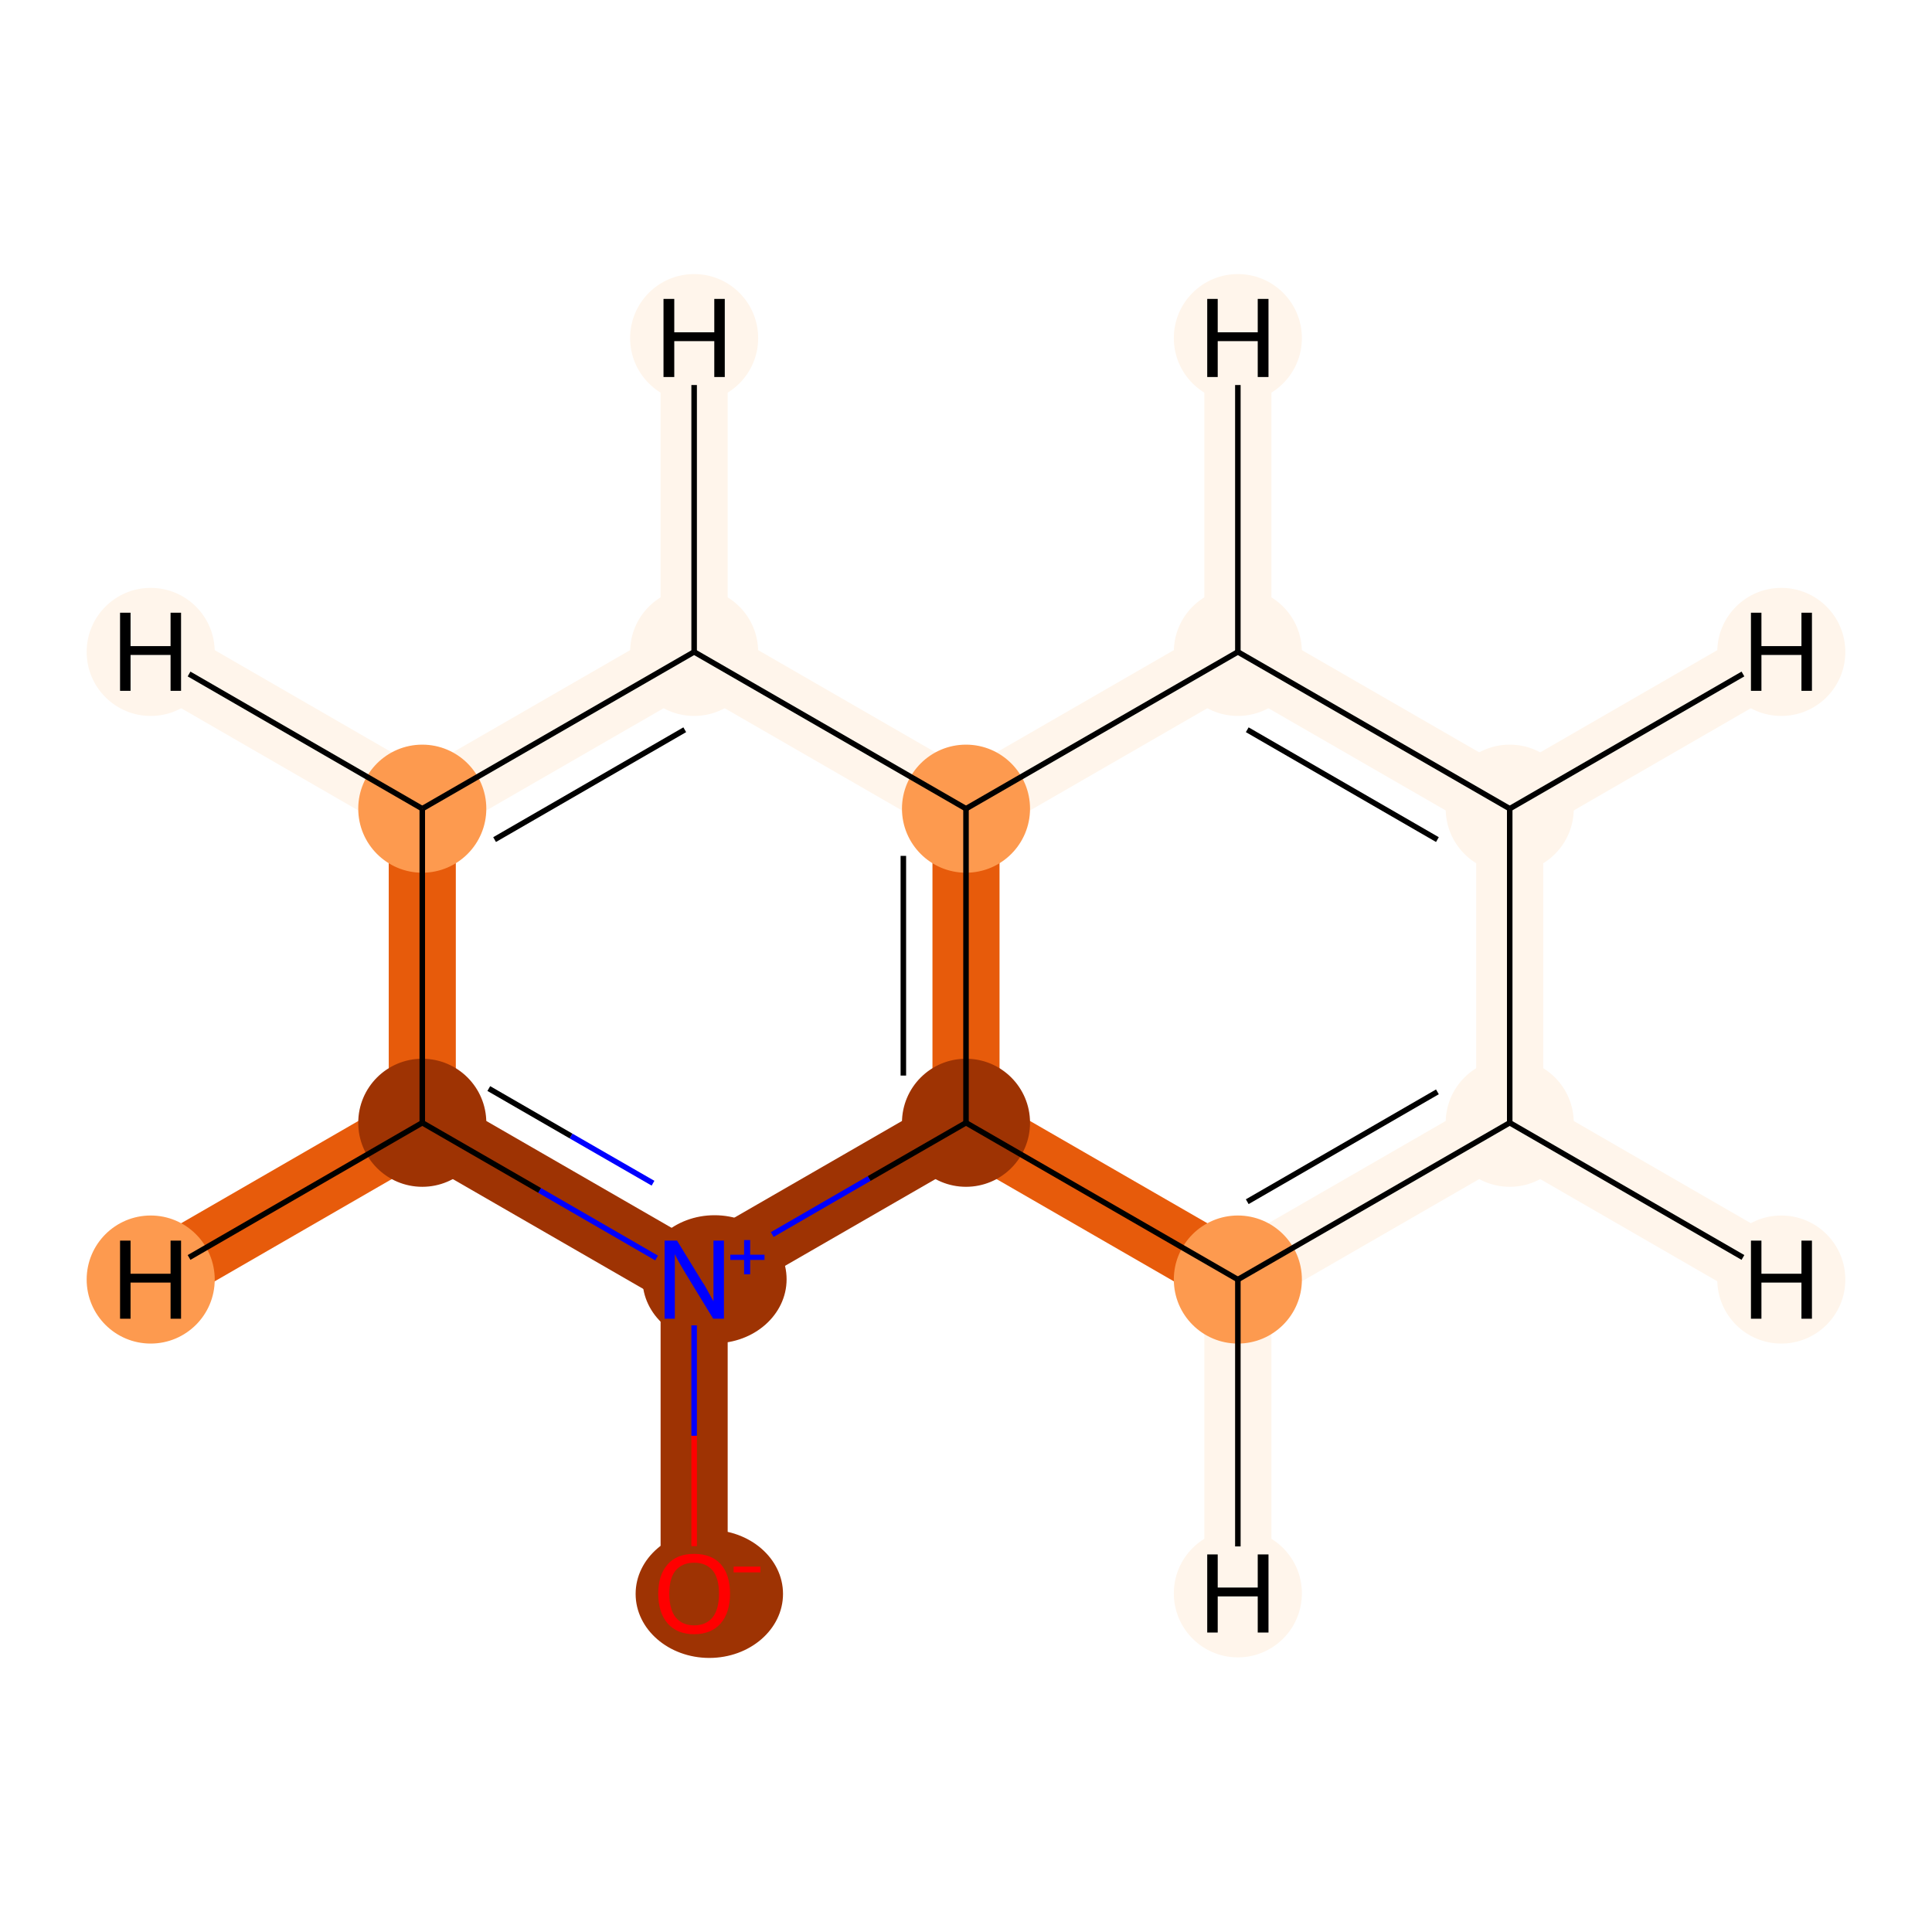 <?xml version='1.0' encoding='iso-8859-1'?>
<svg version='1.1' baseProfile='full'
              xmlns='http://www.w3.org/2000/svg'
                      xmlns:rdkit='http://www.rdkit.org/xml'
                      xmlns:xlink='http://www.w3.org/1999/xlink'
                  xml:space='preserve'
width='700px' height='700px' viewBox='0 0 700 700'>
<!-- END OF HEADER -->
<rect style='opacity:1.0;fill:#FFFFFF;stroke:none' width='700.0' height='700.0' x='0.0' y='0.0'> </rect>
<path d='M 251.5,577.3 L 251.5,463.6' style='fill:none;fill-rule:evenodd;stroke:#9E3303;stroke-width:24.3px;stroke-linecap:butt;stroke-linejoin:miter;stroke-opacity:1' />
<path d='M 251.5,463.6 L 153.0,406.8' style='fill:none;fill-rule:evenodd;stroke:#9E3303;stroke-width:24.3px;stroke-linecap:butt;stroke-linejoin:miter;stroke-opacity:1' />
<path d='M 251.5,463.6 L 350.0,406.8' style='fill:none;fill-rule:evenodd;stroke:#9E3303;stroke-width:24.3px;stroke-linecap:butt;stroke-linejoin:miter;stroke-opacity:1' />
<path d='M 153.0,406.8 L 153.0,293.0' style='fill:none;fill-rule:evenodd;stroke:#E75B0B;stroke-width:24.3px;stroke-linecap:butt;stroke-linejoin:miter;stroke-opacity:1' />
<path d='M 153.0,406.8 L 54.6,463.6' style='fill:none;fill-rule:evenodd;stroke:#E75B0B;stroke-width:24.3px;stroke-linecap:butt;stroke-linejoin:miter;stroke-opacity:1' />
<path d='M 153.0,293.0 L 251.5,236.2' style='fill:none;fill-rule:evenodd;stroke:#FFF5EB;stroke-width:24.3px;stroke-linecap:butt;stroke-linejoin:miter;stroke-opacity:1' />
<path d='M 153.0,293.0 L 54.6,236.2' style='fill:none;fill-rule:evenodd;stroke:#FFF5EB;stroke-width:24.3px;stroke-linecap:butt;stroke-linejoin:miter;stroke-opacity:1' />
<path d='M 251.5,236.2 L 350.0,293.0' style='fill:none;fill-rule:evenodd;stroke:#FFF5EB;stroke-width:24.3px;stroke-linecap:butt;stroke-linejoin:miter;stroke-opacity:1' />
<path d='M 251.5,236.2 L 251.5,122.5' style='fill:none;fill-rule:evenodd;stroke:#FFF5EB;stroke-width:24.3px;stroke-linecap:butt;stroke-linejoin:miter;stroke-opacity:1' />
<path d='M 350.0,293.0 L 350.0,406.8' style='fill:none;fill-rule:evenodd;stroke:#E75B0B;stroke-width:24.3px;stroke-linecap:butt;stroke-linejoin:miter;stroke-opacity:1' />
<path d='M 350.0,293.0 L 448.5,236.2' style='fill:none;fill-rule:evenodd;stroke:#FFF5EB;stroke-width:24.3px;stroke-linecap:butt;stroke-linejoin:miter;stroke-opacity:1' />
<path d='M 350.0,406.8 L 448.5,463.6' style='fill:none;fill-rule:evenodd;stroke:#E75B0B;stroke-width:24.3px;stroke-linecap:butt;stroke-linejoin:miter;stroke-opacity:1' />
<path d='M 448.5,463.6 L 547.0,406.8' style='fill:none;fill-rule:evenodd;stroke:#FFF5EB;stroke-width:24.3px;stroke-linecap:butt;stroke-linejoin:miter;stroke-opacity:1' />
<path d='M 448.5,463.6 L 448.5,577.3' style='fill:none;fill-rule:evenodd;stroke:#FFF5EB;stroke-width:24.3px;stroke-linecap:butt;stroke-linejoin:miter;stroke-opacity:1' />
<path d='M 547.0,406.8 L 547.0,293.0' style='fill:none;fill-rule:evenodd;stroke:#FFF5EB;stroke-width:24.3px;stroke-linecap:butt;stroke-linejoin:miter;stroke-opacity:1' />
<path d='M 547.0,406.8 L 645.4,463.6' style='fill:none;fill-rule:evenodd;stroke:#FFF5EB;stroke-width:24.3px;stroke-linecap:butt;stroke-linejoin:miter;stroke-opacity:1' />
<path d='M 547.0,293.0 L 448.5,236.2' style='fill:none;fill-rule:evenodd;stroke:#FFF5EB;stroke-width:24.3px;stroke-linecap:butt;stroke-linejoin:miter;stroke-opacity:1' />
<path d='M 547.0,293.0 L 645.4,236.2' style='fill:none;fill-rule:evenodd;stroke:#FFF5EB;stroke-width:24.3px;stroke-linecap:butt;stroke-linejoin:miter;stroke-opacity:1' />
<path d='M 448.5,236.2 L 448.5,122.5' style='fill:none;fill-rule:evenodd;stroke:#FFF5EB;stroke-width:24.3px;stroke-linecap:butt;stroke-linejoin:miter;stroke-opacity:1' />
<ellipse cx='257.0' cy='577.5' rx='26.2' ry='22.7'  style='fill:#9E3303;fill-rule:evenodd;stroke:#9E3303;stroke-width:1.0px;stroke-linecap:butt;stroke-linejoin:miter;stroke-opacity:1' />
<ellipse cx='258.9' cy='463.5' rx='25.6' ry='22.7'  style='fill:#9E3303;fill-rule:evenodd;stroke:#9E3303;stroke-width:1.0px;stroke-linecap:butt;stroke-linejoin:miter;stroke-opacity:1' />
<ellipse cx='153.0' cy='406.8' rx='22.7' ry='22.7'  style='fill:#9E3303;fill-rule:evenodd;stroke:#9E3303;stroke-width:1.0px;stroke-linecap:butt;stroke-linejoin:miter;stroke-opacity:1' />
<ellipse cx='153.0' cy='293.0' rx='22.7' ry='22.7'  style='fill:#FD9A4F;fill-rule:evenodd;stroke:#FD9A4F;stroke-width:1.0px;stroke-linecap:butt;stroke-linejoin:miter;stroke-opacity:1' />
<ellipse cx='251.5' cy='236.2' rx='22.7' ry='22.7'  style='fill:#FFF5EB;fill-rule:evenodd;stroke:#FFF5EB;stroke-width:1.0px;stroke-linecap:butt;stroke-linejoin:miter;stroke-opacity:1' />
<ellipse cx='350.0' cy='293.0' rx='22.7' ry='22.7'  style='fill:#FD9A4F;fill-rule:evenodd;stroke:#FD9A4F;stroke-width:1.0px;stroke-linecap:butt;stroke-linejoin:miter;stroke-opacity:1' />
<ellipse cx='350.0' cy='406.8' rx='22.7' ry='22.7'  style='fill:#9E3303;fill-rule:evenodd;stroke:#9E3303;stroke-width:1.0px;stroke-linecap:butt;stroke-linejoin:miter;stroke-opacity:1' />
<ellipse cx='448.5' cy='463.6' rx='22.7' ry='22.7'  style='fill:#FD9A4F;fill-rule:evenodd;stroke:#FD9A4F;stroke-width:1.0px;stroke-linecap:butt;stroke-linejoin:miter;stroke-opacity:1' />
<ellipse cx='547.0' cy='406.8' rx='22.7' ry='22.7'  style='fill:#FFF5EB;fill-rule:evenodd;stroke:#FFF5EB;stroke-width:1.0px;stroke-linecap:butt;stroke-linejoin:miter;stroke-opacity:1' />
<ellipse cx='547.0' cy='293.0' rx='22.7' ry='22.7'  style='fill:#FFF5EB;fill-rule:evenodd;stroke:#FFF5EB;stroke-width:1.0px;stroke-linecap:butt;stroke-linejoin:miter;stroke-opacity:1' />
<ellipse cx='448.5' cy='236.2' rx='22.7' ry='22.7'  style='fill:#FFF5EB;fill-rule:evenodd;stroke:#FFF5EB;stroke-width:1.0px;stroke-linecap:butt;stroke-linejoin:miter;stroke-opacity:1' />
<ellipse cx='54.6' cy='463.6' rx='22.7' ry='22.7'  style='fill:#FD9A4F;fill-rule:evenodd;stroke:#FD9A4F;stroke-width:1.0px;stroke-linecap:butt;stroke-linejoin:miter;stroke-opacity:1' />
<ellipse cx='54.6' cy='236.2' rx='22.7' ry='22.7'  style='fill:#FFF5EB;fill-rule:evenodd;stroke:#FFF5EB;stroke-width:1.0px;stroke-linecap:butt;stroke-linejoin:miter;stroke-opacity:1' />
<ellipse cx='251.5' cy='122.5' rx='22.7' ry='22.7'  style='fill:#FFF5EB;fill-rule:evenodd;stroke:#FFF5EB;stroke-width:1.0px;stroke-linecap:butt;stroke-linejoin:miter;stroke-opacity:1' />
<ellipse cx='448.5' cy='577.3' rx='22.7' ry='22.7'  style='fill:#FFF5EB;fill-rule:evenodd;stroke:#FFF5EB;stroke-width:1.0px;stroke-linecap:butt;stroke-linejoin:miter;stroke-opacity:1' />
<ellipse cx='645.4' cy='463.6' rx='22.7' ry='22.7'  style='fill:#FFF5EB;fill-rule:evenodd;stroke:#FFF5EB;stroke-width:1.0px;stroke-linecap:butt;stroke-linejoin:miter;stroke-opacity:1' />
<ellipse cx='645.4' cy='236.2' rx='22.7' ry='22.7'  style='fill:#FFF5EB;fill-rule:evenodd;stroke:#FFF5EB;stroke-width:1.0px;stroke-linecap:butt;stroke-linejoin:miter;stroke-opacity:1' />
<ellipse cx='448.5' cy='122.5' rx='22.7' ry='22.7'  style='fill:#FFF5EB;fill-rule:evenodd;stroke:#FFF5EB;stroke-width:1.0px;stroke-linecap:butt;stroke-linejoin:miter;stroke-opacity:1' />
<path class='bond-0 atom-0 atom-1' d='M 251.5,560.2 L 251.5,520.2' style='fill:none;fill-rule:evenodd;stroke:#FF0000;stroke-width:2.0px;stroke-linecap:butt;stroke-linejoin:miter;stroke-opacity:1' />
<path class='bond-0 atom-0 atom-1' d='M 251.5,520.2 L 251.5,480.2' style='fill:none;fill-rule:evenodd;stroke:#0000FF;stroke-width:2.0px;stroke-linecap:butt;stroke-linejoin:miter;stroke-opacity:1' />
<path class='bond-1 atom-1 atom-2' d='M 237.9,455.8 L 195.5,431.3' style='fill:none;fill-rule:evenodd;stroke:#0000FF;stroke-width:2.0px;stroke-linecap:butt;stroke-linejoin:miter;stroke-opacity:1' />
<path class='bond-1 atom-1 atom-2' d='M 195.5,431.3 L 153.0,406.8' style='fill:none;fill-rule:evenodd;stroke:#000000;stroke-width:2.0px;stroke-linecap:butt;stroke-linejoin:miter;stroke-opacity:1' />
<path class='bond-1 atom-1 atom-2' d='M 236.6,428.7 L 206.9,411.6' style='fill:none;fill-rule:evenodd;stroke:#0000FF;stroke-width:2.0px;stroke-linecap:butt;stroke-linejoin:miter;stroke-opacity:1' />
<path class='bond-1 atom-1 atom-2' d='M 206.9,411.6 L 177.1,394.4' style='fill:none;fill-rule:evenodd;stroke:#000000;stroke-width:2.0px;stroke-linecap:butt;stroke-linejoin:miter;stroke-opacity:1' />
<path class='bond-10 atom-6 atom-1' d='M 350.0,406.8 L 314.9,427.0' style='fill:none;fill-rule:evenodd;stroke:#000000;stroke-width:2.0px;stroke-linecap:butt;stroke-linejoin:miter;stroke-opacity:1' />
<path class='bond-10 atom-6 atom-1' d='M 314.9,427.0 L 279.8,447.3' style='fill:none;fill-rule:evenodd;stroke:#0000FF;stroke-width:2.0px;stroke-linecap:butt;stroke-linejoin:miter;stroke-opacity:1' />
<path class='bond-2 atom-2 atom-3' d='M 153.0,406.8 L 153.0,293.0' style='fill:none;fill-rule:evenodd;stroke:#000000;stroke-width:2.0px;stroke-linecap:butt;stroke-linejoin:miter;stroke-opacity:1' />
<path class='bond-12 atom-2 atom-11' d='M 153.0,406.8 L 68.5,455.6' style='fill:none;fill-rule:evenodd;stroke:#000000;stroke-width:2.0px;stroke-linecap:butt;stroke-linejoin:miter;stroke-opacity:1' />
<path class='bond-3 atom-3 atom-4' d='M 153.0,293.0 L 251.5,236.2' style='fill:none;fill-rule:evenodd;stroke:#000000;stroke-width:2.0px;stroke-linecap:butt;stroke-linejoin:miter;stroke-opacity:1' />
<path class='bond-3 atom-3 atom-4' d='M 179.2,304.2 L 248.1,264.4' style='fill:none;fill-rule:evenodd;stroke:#000000;stroke-width:2.0px;stroke-linecap:butt;stroke-linejoin:miter;stroke-opacity:1' />
<path class='bond-13 atom-3 atom-12' d='M 153.0,293.0 L 68.5,244.2' style='fill:none;fill-rule:evenodd;stroke:#000000;stroke-width:2.0px;stroke-linecap:butt;stroke-linejoin:miter;stroke-opacity:1' />
<path class='bond-4 atom-4 atom-5' d='M 251.5,236.2 L 350.0,293.0' style='fill:none;fill-rule:evenodd;stroke:#000000;stroke-width:2.0px;stroke-linecap:butt;stroke-linejoin:miter;stroke-opacity:1' />
<path class='bond-14 atom-4 atom-13' d='M 251.5,236.2 L 251.5,139.5' style='fill:none;fill-rule:evenodd;stroke:#000000;stroke-width:2.0px;stroke-linecap:butt;stroke-linejoin:miter;stroke-opacity:1' />
<path class='bond-5 atom-5 atom-6' d='M 350.0,293.0 L 350.0,406.8' style='fill:none;fill-rule:evenodd;stroke:#000000;stroke-width:2.0px;stroke-linecap:butt;stroke-linejoin:miter;stroke-opacity:1' />
<path class='bond-5 atom-5 atom-6' d='M 327.3,310.1 L 327.3,389.7' style='fill:none;fill-rule:evenodd;stroke:#000000;stroke-width:2.0px;stroke-linecap:butt;stroke-linejoin:miter;stroke-opacity:1' />
<path class='bond-11 atom-10 atom-5' d='M 448.5,236.2 L 350.0,293.0' style='fill:none;fill-rule:evenodd;stroke:#000000;stroke-width:2.0px;stroke-linecap:butt;stroke-linejoin:miter;stroke-opacity:1' />
<path class='bond-6 atom-6 atom-7' d='M 350.0,406.8 L 448.5,463.6' style='fill:none;fill-rule:evenodd;stroke:#000000;stroke-width:2.0px;stroke-linecap:butt;stroke-linejoin:miter;stroke-opacity:1' />
<path class='bond-7 atom-7 atom-8' d='M 448.5,463.6 L 547.0,406.8' style='fill:none;fill-rule:evenodd;stroke:#000000;stroke-width:2.0px;stroke-linecap:butt;stroke-linejoin:miter;stroke-opacity:1' />
<path class='bond-7 atom-7 atom-8' d='M 451.9,435.4 L 520.8,395.6' style='fill:none;fill-rule:evenodd;stroke:#000000;stroke-width:2.0px;stroke-linecap:butt;stroke-linejoin:miter;stroke-opacity:1' />
<path class='bond-15 atom-7 atom-14' d='M 448.5,463.6 L 448.5,560.3' style='fill:none;fill-rule:evenodd;stroke:#000000;stroke-width:2.0px;stroke-linecap:butt;stroke-linejoin:miter;stroke-opacity:1' />
<path class='bond-8 atom-8 atom-9' d='M 547.0,406.8 L 547.0,293.0' style='fill:none;fill-rule:evenodd;stroke:#000000;stroke-width:2.0px;stroke-linecap:butt;stroke-linejoin:miter;stroke-opacity:1' />
<path class='bond-16 atom-8 atom-15' d='M 547.0,406.8 L 631.5,455.6' style='fill:none;fill-rule:evenodd;stroke:#000000;stroke-width:2.0px;stroke-linecap:butt;stroke-linejoin:miter;stroke-opacity:1' />
<path class='bond-9 atom-9 atom-10' d='M 547.0,293.0 L 448.5,236.2' style='fill:none;fill-rule:evenodd;stroke:#000000;stroke-width:2.0px;stroke-linecap:butt;stroke-linejoin:miter;stroke-opacity:1' />
<path class='bond-9 atom-9 atom-10' d='M 520.8,304.2 L 451.9,264.4' style='fill:none;fill-rule:evenodd;stroke:#000000;stroke-width:2.0px;stroke-linecap:butt;stroke-linejoin:miter;stroke-opacity:1' />
<path class='bond-17 atom-9 atom-16' d='M 547.0,293.0 L 631.5,244.2' style='fill:none;fill-rule:evenodd;stroke:#000000;stroke-width:2.0px;stroke-linecap:butt;stroke-linejoin:miter;stroke-opacity:1' />
<path class='bond-18 atom-10 atom-17' d='M 448.5,236.2 L 448.5,139.5' style='fill:none;fill-rule:evenodd;stroke:#000000;stroke-width:2.0px;stroke-linecap:butt;stroke-linejoin:miter;stroke-opacity:1' />
<path  class='atom-0' d='M 238.5 577.4
Q 238.5 570.6, 241.9 566.8
Q 245.2 563.0, 251.5 563.0
Q 257.8 563.0, 261.2 566.8
Q 264.5 570.6, 264.5 577.4
Q 264.5 584.3, 261.1 588.2
Q 257.7 592.1, 251.5 592.1
Q 245.3 592.1, 241.9 588.2
Q 238.5 584.3, 238.5 577.4
M 251.5 588.9
Q 255.8 588.9, 258.2 586.0
Q 260.5 583.1, 260.5 577.4
Q 260.5 571.8, 258.2 569.0
Q 255.8 566.2, 251.5 566.2
Q 247.2 566.2, 244.8 569.0
Q 242.5 571.8, 242.5 577.4
Q 242.5 583.1, 244.8 586.0
Q 247.2 588.9, 251.5 588.9
' fill='#FF0000'/>
<path  class='atom-0' d='M 265.8 567.6
L 275.5 567.6
L 275.5 569.7
L 265.8 569.7
L 265.8 567.6
' fill='#FF0000'/>
<path  class='atom-1' d='M 245.3 449.5
L 254.5 464.5
Q 255.5 465.9, 256.9 468.6
Q 258.4 471.3, 258.5 471.5
L 258.5 449.5
L 262.3 449.5
L 262.3 477.8
L 258.4 477.8
L 248.4 461.4
Q 247.3 459.5, 246.0 457.3
Q 244.8 455.1, 244.5 454.4
L 244.5 477.8
L 240.8 477.8
L 240.8 449.5
L 245.3 449.5
' fill='#0000FF'/>
<path  class='atom-1' d='M 264.6 454.6
L 269.6 454.6
L 269.6 449.3
L 271.8 449.3
L 271.8 454.6
L 277.0 454.6
L 277.0 456.5
L 271.8 456.5
L 271.8 461.7
L 269.6 461.7
L 269.6 456.5
L 264.6 456.5
L 264.6 454.6
' fill='#0000FF'/>
<path  class='atom-11' d='M 43.5 449.5
L 47.3 449.5
L 47.3 461.5
L 61.8 461.5
L 61.8 449.5
L 65.6 449.5
L 65.6 477.8
L 61.8 477.8
L 61.8 464.7
L 47.3 464.7
L 47.3 477.8
L 43.5 477.8
L 43.5 449.5
' fill='#000000'/>
<path  class='atom-12' d='M 43.5 222.0
L 47.3 222.0
L 47.3 234.1
L 61.8 234.1
L 61.8 222.0
L 65.6 222.0
L 65.6 250.3
L 61.8 250.3
L 61.8 237.3
L 47.3 237.3
L 47.3 250.3
L 43.5 250.3
L 43.5 222.0
' fill='#000000'/>
<path  class='atom-13' d='M 240.4 108.3
L 244.3 108.3
L 244.3 120.4
L 258.8 120.4
L 258.8 108.3
L 262.6 108.3
L 262.6 136.6
L 258.8 136.6
L 258.8 123.6
L 244.3 123.6
L 244.3 136.6
L 240.4 136.6
L 240.4 108.3
' fill='#000000'/>
<path  class='atom-14' d='M 437.4 563.2
L 441.2 563.2
L 441.2 575.2
L 455.7 575.2
L 455.7 563.2
L 459.6 563.2
L 459.6 591.5
L 455.7 591.5
L 455.7 578.4
L 441.2 578.4
L 441.2 591.5
L 437.4 591.5
L 437.4 563.2
' fill='#000000'/>
<path  class='atom-15' d='M 634.4 449.5
L 638.2 449.5
L 638.2 461.5
L 652.7 461.5
L 652.7 449.5
L 656.5 449.5
L 656.5 477.8
L 652.7 477.8
L 652.7 464.7
L 638.2 464.7
L 638.2 477.8
L 634.4 477.8
L 634.4 449.5
' fill='#000000'/>
<path  class='atom-16' d='M 634.4 222.0
L 638.2 222.0
L 638.2 234.1
L 652.7 234.1
L 652.7 222.0
L 656.5 222.0
L 656.5 250.3
L 652.7 250.3
L 652.7 237.3
L 638.2 237.3
L 638.2 250.3
L 634.4 250.3
L 634.4 222.0
' fill='#000000'/>
<path  class='atom-17' d='M 437.4 108.3
L 441.2 108.3
L 441.2 120.4
L 455.7 120.4
L 455.7 108.3
L 459.6 108.3
L 459.6 136.6
L 455.7 136.6
L 455.7 123.6
L 441.2 123.6
L 441.2 136.6
L 437.4 136.6
L 437.4 108.3
' fill='#000000'/>
</svg>
